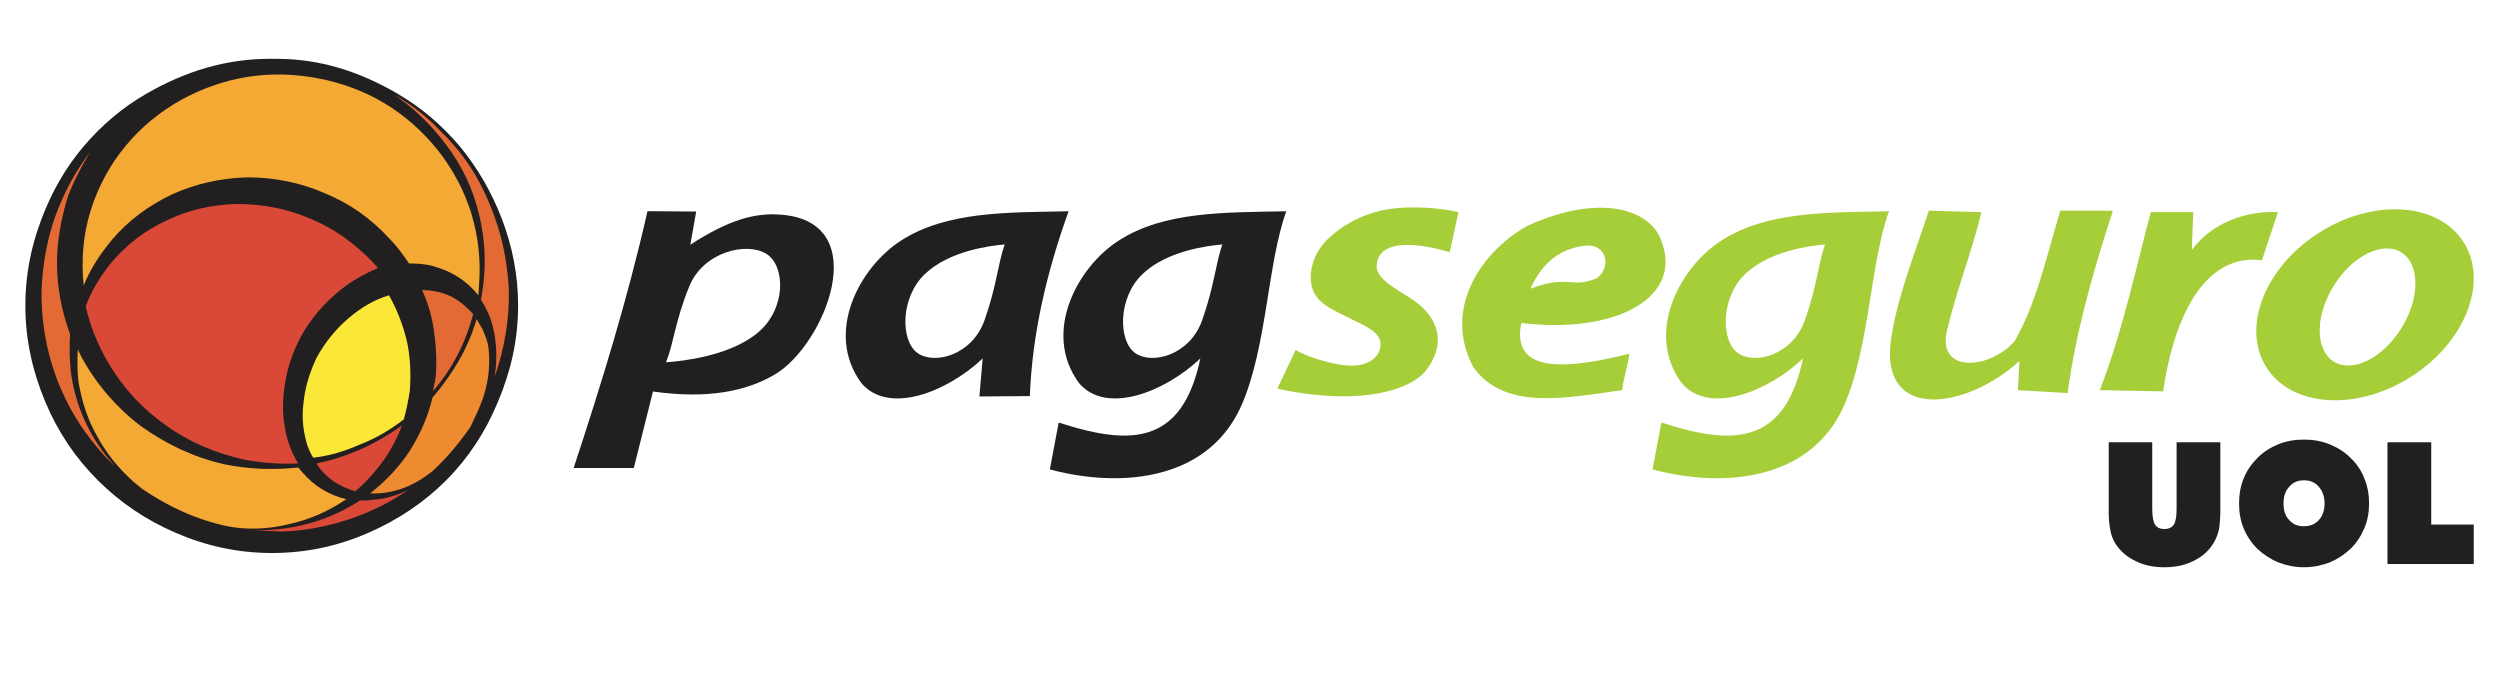 <?xml version="1.0" encoding="UTF-8" standalone="no"?>
<!DOCTYPE svg PUBLIC "-//W3C//DTD SVG 1.1//EN" "http://www.w3.org/Graphics/SVG/1.1/DTD/svg11.dtd">
<svg width="100%" height="100%" viewBox="0 0 365 100" version="1.1" xmlns="http://www.w3.org/2000/svg" xmlns:xlink="http://www.w3.org/1999/xlink" xml:space="preserve" xmlns:serif="http://www.serif.com/" style="fill-rule:evenodd;clip-rule:evenodd;stroke-linejoin:round;stroke-miterlimit:1.414;">
    <g id="Prancheta1" transform="matrix(0.1,0,0,0.083,0.739,13.152)">
        <rect x="-7.364" y="-157.808" width="3636.4" height="1199.85" style="fill:none;"/>
        <g transform="matrix(0.988,0,0,1.189,-75.65,-168.072)">
            <g transform="matrix(4.167,0,0,4.167,-7.393,-25.876)">
                <path d="M287.143,126.221C297.132,117.852 297.021,102.659 290.163,98.296C283.309,93.934 267.806,97.414 262.754,109.896C257.708,122.38 257.298,129.992 254.534,136.783C260.315,136.358 277.154,134.591 287.143,126.221ZM221.781,174.309C231.587,144.523 240.924,114.299 247.972,83.124C253.471,83.124 259.747,83.256 265.244,83.256L263.167,95.027C277.126,85.97 286.318,83.624 295.469,84.373C328.561,87.077 310.769,130.557 293.28,141.008C283.02,147.142 269.117,149.877 249.914,147.148C247.65,156.203 245.386,165.256 243.124,174.309C236.009,174.309 228.896,174.309 221.781,174.309Z" style="fill:rgb(34,31,32);"/>
            </g>
            <g transform="matrix(4.167,0,0,4.167,-7.393,-25.876)">
                <path d="M346.277,105.504C337.59,113.871 337.686,129.066 343.651,133.428C349.612,137.792 363.101,134.311 367.493,121.828C371.885,109.345 372.241,101.735 374.644,94.943C369.617,95.367 354.965,97.135 346.277,105.504ZM383.569,148.777C377.343,148.777 371.9,148.905 365.674,148.905L366.835,135.418C354.039,147.511 333.297,155.504 323.782,144.107C310.748,126.3 323.094,103.14 337.784,93.627C354.089,83.065 375.74,83.613 397.313,83.156C389.589,104.621 384.401,126.627 383.569,148.777Z" style="fill:rgb(34,31,32);"/>
            </g>
            <g transform="matrix(4.167,0,0,4.167,-7.393,-25.876)">
                <path d="M423.464,105.504C414.774,113.871 414.871,129.066 420.836,133.428C426.802,137.792 440.289,134.311 444.681,121.828C449.073,109.345 449.43,101.735 451.832,94.943C446.804,95.367 432.155,97.135 423.464,105.504ZM390.662,174.813L393.792,158.165C407.701,162.672 419.773,164.837 428.842,160.287C435.9,156.747 441.144,149.142 444.023,135.418C431.229,147.511 410.484,155.504 400.971,144.107C387.933,126.3 400.28,103.14 414.972,93.627C431.278,83.065 452.928,83.613 474.504,83.156C467.821,101.72 467.697,130.854 458.826,151.584C454.144,162.53 446.274,169.557 436.857,173.579C423.085,179.457 405.996,178.918 390.662,174.813Z" style="fill:rgb(34,31,32);"/>
            </g>
            <g transform="matrix(4.167,0,0,4.167,-7.393,-25.876)">
                <path d="M637.192,105.504C628.506,113.871 628.601,129.066 634.561,133.428C640.53,137.792 654.016,134.311 658.411,121.828C662.801,109.345 663.158,101.735 665.561,94.943C660.531,95.367 645.884,97.135 637.192,105.504ZM477.807,132.421C475.729,136.909 473.4,141.658 471.33,146.146C496.633,151.653 516.007,148.332 523.649,140.191C531.115,130.984 529.863,120.563 516.916,112.989C514.155,111.073 506.353,107.207 506.554,102.632C506.921,92.223 522.749,94.698 532.463,97.711L535.564,83.461C528.775,81.885 520.154,81.416 513.228,82.095C504.795,82.921 495.722,86.567 488.687,93.562C483.223,99.236 482.097,106.883 484.099,111.535C486.501,117.114 494.294,119.46 498.268,121.791C504.917,124.888 508.877,127.228 507.751,131.938C506.806,135.893 501.986,139.128 493.363,137.59C488.007,136.632 481.751,134.725 477.807,132.421ZM561.083,110.663C564.207,103.746 569.498,96.75 580.25,95.379C588.715,94.559 589.618,103.48 584.645,106.911C575.613,110.804 574.604,105.469 561.083,110.663ZM596.175,133.715C595.659,138.03 594.102,142.346 593.589,146.665C573.474,149.427 551.888,154.084 540.745,138.378C529.216,116.142 545.847,95.778 560.431,88.128C586.034,76.643 603.817,82.491 607.574,93.825C615.164,113.706 591.69,126.823 557.841,122.835C554.312,140.121 571.974,139.862 596.175,133.715ZM702.376,82.946C708.59,83.119 714.81,83.293 721.023,83.466C717.739,97.279 712.386,110.574 709.109,124.388C704.249,141.194 724.291,139.446 732.937,129.052C740.637,115.513 744.081,99.27 749.001,82.946C755.215,82.946 761.431,82.946 767.647,82.946C760.608,104.531 754.477,126.115 751.587,147.702C746.063,147.356 739.498,147.01 733.977,146.665C734.15,143.209 734.318,139.758 734.494,136.302C715.808,153.469 685.053,158 688.904,129.052C691.115,113.681 697.35,98.315 702.376,82.946ZM762.986,146.665C771.315,125.505 776.923,98.502 781.115,83.466L796.14,83.466L795.618,96.934C802.181,87.868 814.096,82.862 826.188,83.466L820.488,100.56C805.459,98.588 794.868,110.612 789.01,130.484C787.519,135.544 786.329,141.119 785.46,147.097L762.986,146.665ZM839.659,91.494C820.661,104.224 813.041,125.682 822.647,139.413C832.253,153.143 855.449,153.956 874.443,141.227C893.443,128.498 901.06,107.039 891.461,93.308C881.85,79.577 858.659,78.766 839.659,91.494ZM845.126,111.024C838.991,121.988 839.762,133.621 846.847,136.999C853.932,140.375 864.65,134.22 870.789,123.253C876.925,112.286 876.158,100.657 869.069,97.279C861.984,93.902 851.262,100.054 845.126,111.024ZM604.391,174.813L607.521,158.165C621.427,162.672 633.5,164.837 642.572,160.287C649.625,156.747 654.87,149.142 657.748,135.418C644.955,147.511 624.211,155.504 614.699,144.107C601.661,126.3 614.01,103.14 628.698,93.627C645.002,83.065 666.658,83.613 688.231,83.156C681.548,101.72 681.424,130.854 672.551,151.584C667.868,162.53 660.004,169.557 650.585,173.579C636.813,179.457 619.721,178.918 604.391,174.813Z" style="fill:rgb(165,206,57);"/>
            </g>
            <g transform="matrix(4.167,0,0,4.167,-7.393,-25.876)">
                <path d="M48.033,60.091C41.555,67.706 36.67,76.365 33.096,85.839C29.346,95.691 27.342,105.816 27.342,116.613C27.342,128.847 29.954,140.18 34.439,150.887C38.91,161.514 45.02,170.651 53.063,178.68C60.887,186.501 70.054,192.759 80.651,197.315C91.246,201.939 102.764,204.487 114.712,204.487C126.862,204.487 138.195,202.05 148.982,197.315C159.302,192.811 168.613,186.651 176.57,178.68C184.452,170.785 190.533,161.459 194.901,150.887C199.49,140.068 202.088,128.847 202.088,116.613C202.088,105.816 200.067,95.691 196.328,85.839C192.67,76.365 187.829,67.892 181.396,60.091C174.958,52.462 167.508,46.145 159.067,41.26C145.809,33.607 132.131,29.031 116.28,29.031C115.513,29.031 114.761,29.031 114.007,29.031C98.362,29.031 84.031,33.512 70.554,41.26C62.022,46.107 54.497,52.491 48.033,60.091Z" style="fill:rgb(34,31,32);"/>
            </g>
            <g transform="matrix(4.167,0,0,4.167,-7.393,-25.876)">
                <path d="M835.368,178.674C837.586,178.674 839.35,179.386 840.662,180.964C841.993,182.464 842.707,184.403 842.707,186.965C842.707,189.339 841.993,191.381 840.662,192.799C839.35,194.272 837.586,194.984 835.368,194.984C833.189,194.984 831.499,194.304 830.189,192.799C828.77,191.381 828.146,189.339 828.146,186.965C828.146,184.403 828.77,182.464 830.189,180.964C831.499,179.386 833.189,178.674 835.368,178.674ZM835.368,164.221C832.127,164.221 829.132,164.738 826.291,165.885C823.482,167.036 821.004,168.609 818.902,170.741C816.779,172.865 815.113,175.241 814.045,177.967C812.899,180.722 812.388,183.72 812.388,186.965C812.388,190.045 812.899,193.045 814.045,195.801C815.113,198.418 816.779,200.906 818.902,203.028C821.115,205.045 823.566,206.709 826.402,207.854C829.132,208.917 832.211,209.543 835.368,209.543C838.648,209.543 841.563,208.917 844.484,207.854C847.207,206.709 849.744,205.045 851.873,203.028C854.074,200.906 855.66,198.418 856.81,195.688C857.953,192.963 858.496,190.049 858.496,186.965C858.496,183.72 857.953,180.722 856.81,177.967C855.746,175.241 854.16,172.865 851.95,170.741C849.855,168.609 847.287,167.036 844.484,165.885C841.648,164.738 838.648,164.221 835.368,164.221Z" style="fill:rgb(34,31,32);"/>
            </g>
            <g transform="matrix(4.167,0,0,4.167,-7.393,-25.876)">
                <path d="M805.242,196.238C805.597,194.188 805.751,191.655 805.751,188.549L805.751,165.172L790.238,165.172L790.238,188.737C790.238,191.381 789.966,193.237 789.26,194.385C788.553,195.446 787.517,195.962 785.902,195.962C784.322,195.962 783.265,195.446 782.579,194.385C781.951,193.398 781.595,191.469 781.595,188.737L781.595,165.172L766.167,165.172L766.167,188.549C766.077,191.818 766.349,194.304 766.705,196.238C767.032,198.256 767.747,199.836 768.534,201.176C770.313,203.895 772.68,205.921 775.678,207.337C778.6,208.837 782.035,209.543 785.902,209.543C789.804,209.543 793.16,208.837 796.133,207.337C799.133,205.921 801.533,203.895 803.191,201.176C804.063,199.836 804.776,198.172 805.242,196.238Z" style="fill:rgb(34,31,32);"/>
            </g>
            <g transform="matrix(4.167,0,0,4.167,-7.393,-25.876)">
                <path d="M880.537,165.172L865.013,165.172L865.013,208.399L895.611,208.399L895.611,194.385L880.537,194.385L880.537,165.172Z" style="fill:rgb(34,31,32);"/>
            </g>
            <g transform="matrix(4.167,0,0,4.167,-7.393,-25.876)">
                <path d="M173.088,60.816C162.267,47.664 148.262,39.194 130.978,35.925C114.007,32.73 97.934,35.29 82.714,43.541C74.895,47.937 68.285,53.421 62.956,59.885C57.478,66.499 53.287,74.105 50.587,82.637C47.811,91.382 47.101,100.56 48.033,109.511C50.306,103.755 53.787,98.481 57.92,93.441C63.884,86.326 71.279,80.998 79.53,77.087C87.763,73.388 96.799,71.325 106.185,71.117C115.63,71.117 124.809,72.962 133.324,76.667C142.3,80.297 150.123,85.839 156.791,93.234C159.286,95.721 161.356,98.703 163.401,101.69C166.384,101.69 169.379,101.897 171.936,102.618C178.621,104.463 183.891,107.874 188.01,112.993L188.211,109.719C188.938,100.76 188.01,92.302 185.529,83.986C182.959,75.735 178.824,67.914 173.088,60.816Z" style="fill:rgb(243,169,52);"/>
            </g>
            <g transform="matrix(4.167,0,0,4.167,-7.393,-25.876)">
                <path d="M46.172,143.56C47.307,150.461 49.377,157.066 52.843,163.107C56.062,169.087 60.459,174.554 65.937,179.395L68.711,181.67C78.17,188.142 88.252,192.759 99.289,195.038C106.404,196.383 113.576,195.955 120.471,194.325C127.79,192.759 134.7,189.777 141.166,185.366C135.188,184.016 129.86,180.809 125.724,175.981L124.099,174.135C115.422,175.057 106.685,174.776 97.934,172.998C86.832,170.442 77.242,165.815 68.285,159.42C59.751,152.947 52.652,144.695 47.307,135.037L45.956,132.253C45.744,135.953 45.744,139.855 46.172,143.56Z" style="fill:rgb(243,169,52);"/>
            </g>
            <g transform="matrix(4.167,0,0,4.167,-7.393,-25.876)">
                <path d="M127.997,85.625C119.971,82.142 111.212,80.578 102.271,80.578C93.521,80.783 85.269,82.637 77.668,86.326C70.054,89.75 63.457,94.798 57.92,101.269C53.995,106.104 50.792,111.364 48.743,116.905C50.306,123.798 52.843,130.193 56.562,136.67C61.819,145.625 68.711,153.227 77.242,159.2C85.492,165.169 94.953,169.087 105.033,171.352C111.212,172.498 117.695,172.998 124.099,172.703C121.608,168.594 119.971,164.253 119.261,159.2C118.403,154.093 118.627,149.038 119.54,143.56C120.676,136.876 123.171,130.692 126.636,124.934C130.358,119.173 135.188,113.916 140.865,109.719C144.571,107.025 148.48,104.965 152.396,103.319L150.325,100.974C143.861,94.369 136.532,89.032 127.997,85.625Z" style="fill:rgb(218,72,55);"/>
            </g>
            <g transform="matrix(4.167,0,0,4.167,-7.393,-25.876)">
                <path d="M189.423,124.934L187.375,121.452C184.379,131.827 178.824,141.01 171.728,149.325C170.089,156.215 167.318,162.401 163.701,168.164C159.996,173.847 155.152,178.967 149.619,183.306C153.532,183.514 157.441,182.885 161.356,181.453C165.038,180.103 168.453,178.046 171.936,175.262C176.57,170.931 180.906,165.815 184.598,160.556L185.23,159.634C186.869,156.215 188.51,152.741 189.631,149.531C190.783,146.048 191.491,142.638 191.71,139.45C191.92,135.953 191.92,132.963 191.283,129.984C190.783,128.144 190.072,126.501 189.423,124.934Z" style="fill:rgb(238,138,48);"/>
            </g>
            <g transform="matrix(4.167,0,0,4.167,-7.393,-25.876)">
                <path d="M38.13,84.473C35.149,92.74 33.523,101.469 33.096,110.935C32.886,123.076 35.149,134.816 39.782,145.848C42.039,151.094 44.83,156.215 48.227,161.058C51.517,165.604 55.133,170.017 59.249,173.847C50.306,163.964 45.02,152.52 43.414,139.656C42.975,135.252 42.975,131.126 43.191,126.788C40.21,118.455 38.572,110.22 38.572,101.69C38.572,93.662 39.985,85.839 42.481,77.794C44.607,72.26 47.307,66.992 50.306,62.173C45.02,69.066 41.139,76.452 38.13,84.473Z" style="fill:rgb(227,106,52);"/>
            </g>
            <g transform="matrix(4.167,0,0,4.167,-7.393,-25.876)">
                <path d="M195.123,89.321C193.053,82.637 190.356,76.165 186.869,70.194C183.459,64.438 179.252,59.168 174.224,54.35C169.663,49.502 164.337,45.376 158.368,41.903C163.401,45.376 168.019,49.502 172.154,54.128C178.621,61.451 183.459,69.272 186.44,78.018C189.423,86.967 190.783,96.222 190.072,105.816C189.865,108.804 189.423,111.571 188.938,114.559C190.072,116.404 191.283,118.676 192.212,121.021C194.472,127.711 194.901,134.816 193.764,141.93C197.249,132.057 199.018,121.656 198.809,110.935C198.38,103.541 197.249,96.222 195.123,89.321Z" style="fill:rgb(227,106,52);"/>
            </g>
            <g transform="matrix(4.167,0,0,4.167,-7.393,-25.876)">
                <path d="M168.019,111.144C170.299,115.977 171.728,121.245 172.36,126.501C173.088,131.827 173.289,136.876 172.864,141.93L171.936,146.978C178.824,138.95 183.459,129.984 186.164,119.598C184.598,118.042 182.959,116.404 181.099,115.06C177.408,112.493 173.088,111.144 168.019,111.144Z" style="fill:rgb(227,106,52);"/>
            </g>
            <g transform="matrix(4.167,0,0,4.167,-7.393,-25.876)">
                <path d="M154.242,171.788C157.015,167.868 159.286,163.55 160.922,159.2C151.67,165.815 141.59,170.442 130.567,172.703C132.131,175.262 134.252,177.336 136.532,178.967C138.817,180.53 141.368,181.67 144.348,182.596C148.054,179.395 151.462,175.69 154.242,171.788Z" style="fill:rgb(218,72,55);"/>
            </g>
            <g transform="matrix(4.167,0,0,4.167,-7.393,-25.876)">
                <path d="M108.014,196.383L117.918,196.876C126.444,196.672 134.462,195.038 142.3,192.471C149.619,189.984 156.791,186.501 162.991,182.163C159.067,184.016 154.944,185.366 150.551,185.572C149.19,185.854 147.552,185.854 145.991,185.854C134.7,193.188 122.019,196.672 108.014,196.383Z" style="fill:rgb(218,72,55);"/>
            </g>
            <g transform="matrix(4.167,0,0,4.167,-7.393,-25.876)">
                <path d="M162.767,129.768C161.356,123.798 159.286,118.263 156.305,112.993C151.035,114.559 146.416,117.335 142.075,121.021C137.457,124.934 133.549,129.768 130.567,135.252C127.997,140.785 126.444,146.048 125.945,151.587C125.307,156.849 125.945,161.693 127.362,166.31C127.997,167.868 128.5,169.292 129.432,170.651C135.188,170.017 140.44,168.372 145.709,166.097C151.243,163.964 156.305,161.058 161.132,157.362L161.559,157.066C162.492,153.65 163.2,150.173 163.701,146.749C164.111,141.01 163.903,135.522 162.767,129.768Z" style="fill:rgb(250,231,55);"/>
            </g>
        </g>
    </g>
</svg>
